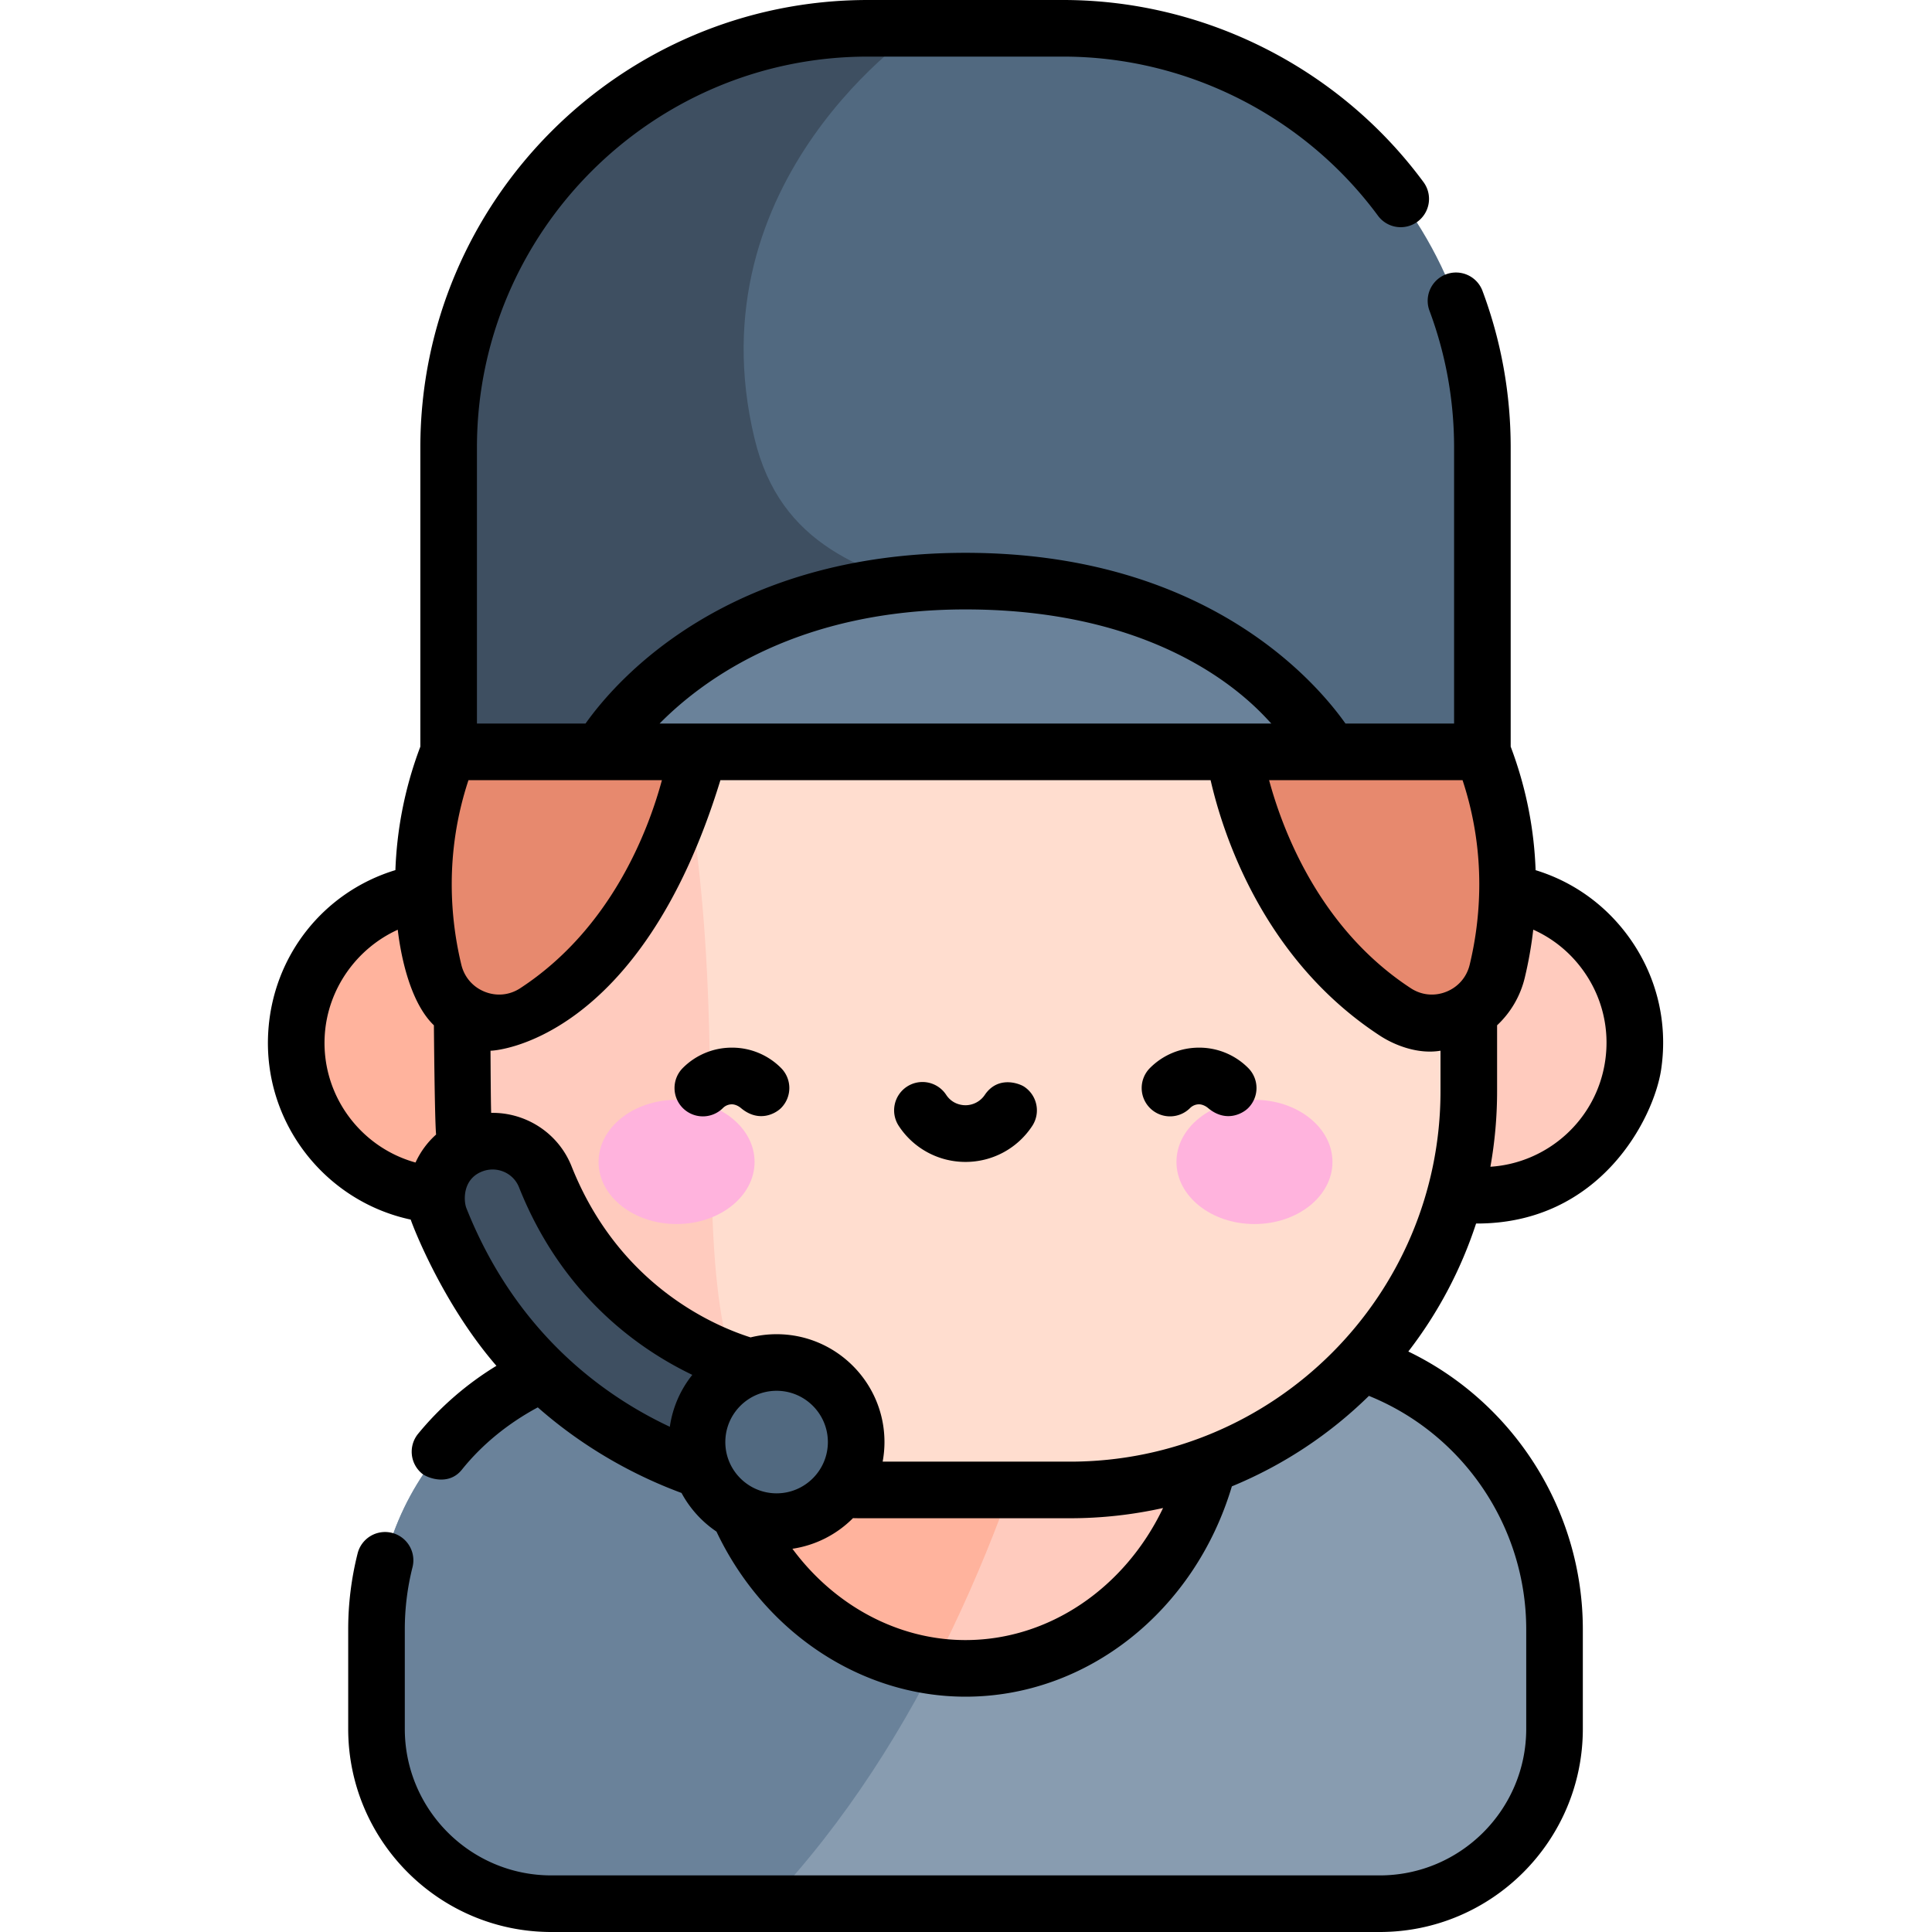 <svg xmlns="http://www.w3.org/2000/svg" width="512pt" height="512pt" viewBox="-71 0 512 512"><path fill="#ffb39d" d="M88.285 276.379c0 22.308-18.082 40.394-40.39 40.394-22.31 0-40.395-18.086-40.395-40.394s18.086-40.395 40.395-40.395c22.308 0 40.39 18.086 40.39 40.395m0 0"/><path fill="#ffcbbe" d="M362.238 276.379c0 22.308-18.082 40.394-40.39 40.394s-40.395-18.086-40.395-40.394 18.086-40.395 40.395-40.395 40.39 18.086 40.39 40.395m0 0"/><path fill="#889cb0" d="M294.629 504.5H75.109c-25.586 0-46.332-20.742-46.332-46.332v-26.387c0-40.984 33.227-74.21 74.211-74.21H266.75c40.988 0 74.21 33.226 74.21 74.21v26.387c0 25.59-20.741 46.332-46.331 46.332m0 0"/><path fill="#6a829a" d="M208.379 357.57h-105.39c-40.985 0-74.212 33.227-74.212 74.211v26.387c0 25.59 20.743 46.332 46.332 46.332h57.551c41.184-43.547 63.711-102.191 75.719-146.93m0 0"/><path fill="#ffcbbe" d="M251.574 368.992c0-40.398-29.867-73.144-66.703-73.144-36.84 0-66.703 32.746-66.703 73.144 0 40.395 29.863 73.145 66.703 73.145 36.836 0 66.703-32.75 66.703-73.145m0 0"/><path fill="#ffb39d" d="M184.871 295.848c-36.84 0-66.703 32.75-66.703 73.144 0 37.27 25.414 68.031 58.281 72.567 27.582-53.286 38.797-109.293 42.801-135.258-10.04-6.637-21.8-10.453-34.379-10.453m0 0"/><path fill="#ffddcf" d="M212.555 394.852h-55.371c-58.371 0-105.692-47.32-105.692-105.692v-78.27c0-73.66 59.715-133.378 133.38-133.378 73.66 0 133.378 59.718 133.378 133.379v78.27c0 58.37-47.32 105.69-105.695 105.69m0 0"/><path fill="#ffcbbe" d="M113.86 227.242c-10.383-88.312 74.328-135.316 98.578-146.879a134 134 0 0 0-27.567-2.851c-73.664 0-133.379 59.718-133.379 133.379v78.27c0 55.788 43.238 101.484 98.028 105.417-45.286-25.008-25.922-84.543-35.66-167.336m0 0"/><path fill="#ffb3dd" d="M128.969 307.922c0-9.094-9.258-16.461-20.672-16.461-11.418 0-20.672 7.367-20.672 16.46 0 9.09 9.254 16.462 20.672 16.462 11.414 0 20.672-7.371 20.672-16.461M282.117 307.922c0-9.094-9.258-16.461-20.672-16.461-11.418 0-20.672 7.367-20.672 16.46 0 9.09 9.254 16.462 20.672 16.462 11.414 0 20.672-7.371 20.672-16.461m0 0"/><path fill="#516980" d="M321.848 199.246H47.895v-80.644C47.895 57.242 97.633 7.5 158.992 7.5h51.754c61.36 0 111.098 49.742 111.098 111.098v80.648zm0 0"/><path fill="#3e4f61" d="M172.738 7.5h-13.746C97.637 7.5 47.895 57.242 47.895 118.602v80.644h208.953c-39.813-54.16-114.203-26.277-127.88-82.988C112.333 47.266 172.739 7.5 172.739 7.5m0 0"/><path fill="#6a829a" d="M88.23 199.246h193.278s-25.426-45.242-96.637-45.242c-71.215 0-96.64 45.242-96.64 45.242m0 0"/><path fill="#e7896e" d="M113.719 199.246s-5.926 44.856-42.766 68.93c-10.281 6.719-24.113 1.176-26.988-10.766-3.477-14.437-5.094-35.285 3.93-58.164zM256.02 199.246s5.925 44.856 42.765 68.93c10.281 6.719 24.113 1.176 26.988-10.766 3.477-14.437 5.094-35.285-3.93-58.164zm0 0"/><path fill="#3e4f61" d="M125.3 392.434c-2.288-.41-56.288-10.7-79.663-69.477-3.063-7.7.695-16.422 8.394-19.484 7.696-3.059 16.418.699 19.48 8.398 17.052 42.871 55.536 50.734 57.165 51.047zm0 0"/><path fill="#516980" d="M155.895 382.164c0 11.645-9.442 21.086-21.086 21.086-11.649 0-21.09-9.441-21.09-21.086 0-11.648 9.441-21.09 21.09-21.09 11.644 0 21.086 9.442 21.086 21.09m0 0"/><path d="M200.402 287.977c-1.27-.836-6.89-2.997-10.402 2.152a6.19 6.19 0 0 1-5.129 2.77c-.996 0-3.488-.27-5.133-2.77a7.51 7.51 0 0 0-10.398-2.152 7.51 7.51 0 0 0-2.156 10.402 21.1 21.1 0 0 0 17.687 9.543c7.149 0 13.762-3.57 17.688-9.543a7.52 7.52 0 0 0-2.157-10.402M122.969 277.637a18.3 18.3 0 0 0-13.016 5.39 7.513 7.513 0 0 0 .004 10.621 7.51 7.51 0 0 0 10.621 0c.863-.863 1.867-.992 2.39-.992s1.458.211 2.391.992c4.743 3.97 9.157 1.465 10.621 0a7.513 7.513 0 0 0 .004-10.62 18.28 18.28 0 0 0-13.015-5.391M246.77 277.637c-4.915 0-9.54 1.914-13.012 5.39a7.51 7.51 0 0 0 0 10.621 7.51 7.51 0 0 0 10.62 0 3.37 3.37 0 0 1 2.392-.992c.523 0 1.457.211 2.39.992 4.742 3.97 9.156 1.465 10.621 0a7.506 7.506 0 0 0 .004-10.62 18.28 18.28 0 0 0-13.015-5.391m0 0"/><path d="M360.332 247.879c-6.16-8.324-14.652-14.3-24.379-17.274-.355-10-2.207-21.101-6.605-32.738v-79.265c0-14.325-2.528-28.325-7.512-41.622a7.501 7.501 0 0 0-14.047 5.262c4.352 11.61 6.559 23.84 6.559 36.356v73.148h-28.785c-8.227-11.613-37.512-45.242-100.692-45.242s-92.465 33.629-100.695 45.242H55.395v-73.144C55.395 61.477 101.867 15 158.992 15h51.754c32.762 0 63.945 15.762 83.426 42.16a7.49 7.49 0 0 0 10.484 1.582 7.496 7.496 0 0 0 1.582-10.488C283.95 18.039 248.25 0 210.746 0h-51.754C93.598 0 40.395 53.203 40.395 118.602v79.265c-4.399 11.63-6.25 22.727-6.61 32.723-18.988 5.777-32.52 22.664-33.703 43.004-1.39 23.883 15.059 44.758 37.766 49.613.226.848 8.136 21.93 22.707 38.75-7.844 4.785-14.907 10.89-20.746 18.004a7.5 7.5 0 0 0 1.039 10.559c1.394 1.144 7.03 3.359 10.554-1.04 5.465-6.824 12.442-12.386 20.118-16.511 13.515 11.894 27.554 18.789 38.093 22.683a28.8 28.8 0 0 0 9.258 10.23c12.645 26.669 38.277 43.755 66 43.755 32.23 0 60.746-22.73 70.586-55.739a113.5 113.5 0 0 0 36.32-23.976c25.035 10.137 41.688 34.683 41.688 61.86v26.386c0 21.41-17.422 38.832-38.832 38.832H75.109c-21.41 0-38.832-17.422-38.832-38.832v-26.387c0-5.57.688-11.101 2.04-16.441a7.498 7.498 0 1 0-14.54-3.684 82 82 0 0 0-2.5 20.125v26.387C21.277 487.852 45.43 512 75.11 512h219.524c29.68 0 53.832-24.148 53.832-53.832v-26.387c0-31.508-18.285-60.12-46.246-73.617a113 113 0 0 0 17.957-33.918c33.097.137 47.156-28.152 49.043-40.809 1.883-12.652-1.274-25.28-8.887-35.558m-43.742-41.133c6.488 19.629 4.707 37.242 1.894 48.906-.797 3.313-3.07 5.93-6.234 7.184-3.133 1.242-6.547.902-9.36-.938-24.144-15.777-33.96-41.793-37.57-55.152zM184.87 161.504c55.902 0 78.117 27.27 81.05 30.242h-162.12c12.113-12.266 37.332-30.242 81.07-30.242m-80.453 45.242c-3.61 13.36-13.426 39.375-37.566 55.152-2.817 1.84-6.227 2.18-9.364.938-3.164-1.254-5.433-3.871-6.23-7.184-2.813-11.664-4.594-29.277 1.894-48.906zM15.055 274.47c.718-12.348 8.449-23.13 19.355-28.082.543 4.722 2.672 18.683 9.578 25.328 0 0 .2 25.137.582 28.95a22.45 22.45 0 0 0-5.449 7.413c-14.617-4.043-24.98-17.875-24.066-33.61M56.8 310.445c3.86-1.488 8.215.356 9.742 4.196 11.348 28.543 31.621 42.851 45.926 49.71a28.5 28.5 0 0 0-5.957 13.758c-17.543-8.23-40.778-24.902-53.907-57.925-.742-1.86-1.113-7.692 4.196-9.739m64.418 71.72c0-7.493 6.097-13.59 13.59-13.59s13.586 6.097 13.586 13.59c0 7.491-6.094 13.585-13.586 13.585-7.493 0-13.59-6.094-13.59-13.586m63.652 52.472c-17.894 0-34.75-9.164-45.871-24.196a28.53 28.53 0 0 0 16.05-8.117c.716.016 1.427.028 2.134.028h55.37c8.473 0 16.727-.942 24.673-2.715-10.09 21.133-30.145 35-52.356 35m27.684-47.285h-49.64c.308-1.684.48-3.415.48-5.188 0-15.762-12.825-28.586-28.586-28.586-2.38 0-4.688.297-6.899.844-10.015-3.18-34.976-14.016-47.43-45.32-3.55-8.934-12.222-14.336-21.308-14.18-.113-1.918-.18-16.473-.18-16.473.754.07 39.598-2.07 60.926-71.703h129.906c3.211 14.066 13.817 47.426 44.86 67.711 4.152 2.715 10.328 4.973 16.066 3.992v10.711c0 54.145-44.05 98.192-98.195 98.192m141.824-106.125c-2.324 15.585-15.281 27-30.406 27.972a113.7 113.7 0 0 0 1.773-20.043v-17.441a25.35 25.35 0 0 0 7.32-12.547 107 107 0 0 0 2.262-12.797c5.094 2.277 9.54 5.828 12.95 10.434 5.23 7.058 7.398 15.734 6.1 24.422m0 0"/></svg>